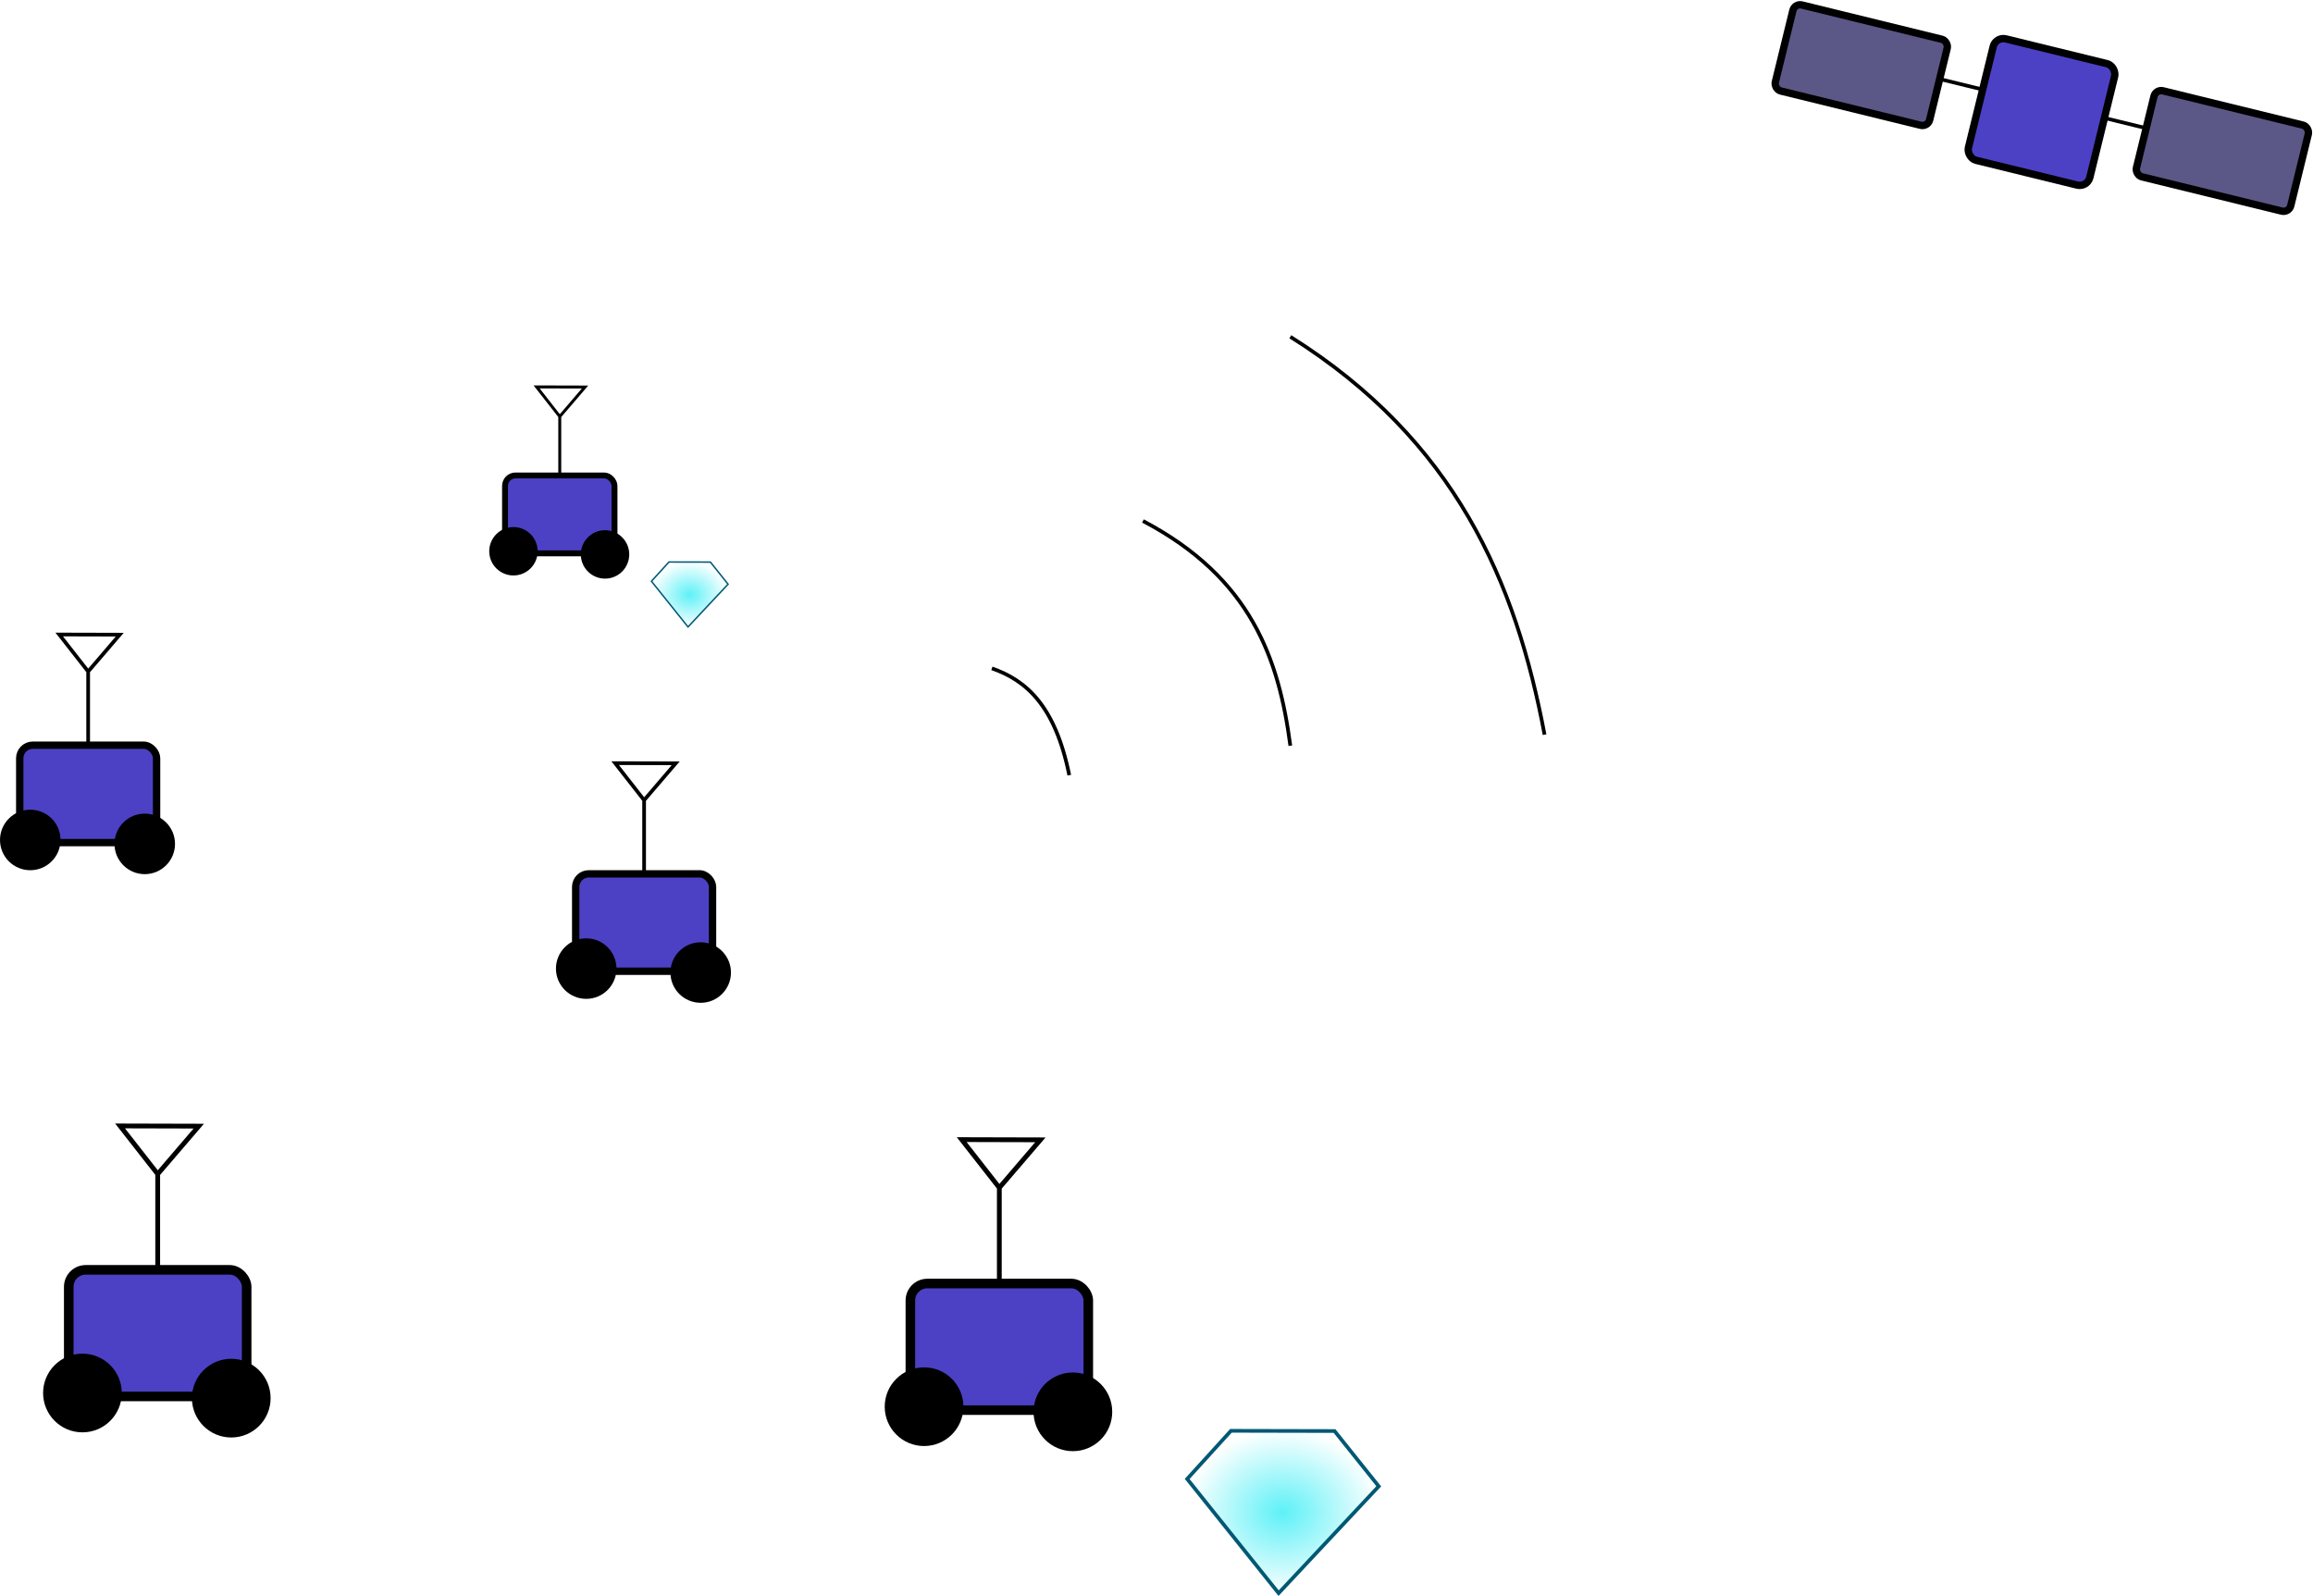 <?xml version="1.0" encoding="UTF-8" standalone="no"?>
<!-- Created with Inkscape (http://www.inkscape.org/) -->

<svg
   xmlns:dc="http://purl.org/dc/elements/1.1/"
   xmlns:cc="http://creativecommons.org/ns#"
   xmlns:rdf="http://www.w3.org/1999/02/22-rdf-syntax-ns#"
   xmlns:svg="http://www.w3.org/2000/svg"
   xmlns="http://www.w3.org/2000/svg"
   xmlns:xlink="http://www.w3.org/1999/xlink"
   xmlns:sodipodi="http://sodipodi.sourceforge.net/DTD/sodipodi-0.dtd"
   xmlns:inkscape="http://www.inkscape.org/namespaces/inkscape"
   width="177.173mm"
   height="122.247mm"
   viewBox="0 0 627.78 433.16"
   id="svg6944"
   version="1.1"
   inkscape:version="0.91 r13725"
   sodipodi:docname="diamond-robots.svg">
  <defs
     id="defs6946">
    <linearGradient
       inkscape:collect="always"
       id="linearGradient7625">
      <stop
         style="stop-color:#5df1f7;stop-opacity:1;"
         offset="0"
         id="stop7627" />
      <stop
         style="stop-color:#5df1f7;stop-opacity:0;"
         offset="1"
         id="stop7629" />
    </linearGradient>
    <radialGradient
       inkscape:collect="always"
       xlink:href="#linearGradient7625"
       id="radialGradient7631"
       cx="419.002"
       cy="441.463"
       fx="419.002"
       fy="441.463"
       r="26.659"
       gradientTransform="matrix(1,0,0,0.85,0,66.189)"
       gradientUnits="userSpaceOnUse" />
    <radialGradient
       inkscape:collect="always"
       xlink:href="#linearGradient7625"
       id="radialGradient7631-6"
       cx="419.002"
       cy="441.463"
       fx="419.002"
       fy="441.463"
       r="26.659"
       gradientTransform="matrix(0.4,0,0,0.34,90.399,42.253)"
       gradientUnits="userSpaceOnUse" />
  </defs>
  <sodipodi:namedview
     id="base"
     pagecolor="#ffffff"
     bordercolor="#666666"
     borderopacity="1.0"
     inkscape:pageopacity="0.0"
     inkscape:pageshadow="2"
     inkscape:zoom="1"
     inkscape:cx="363.43541"
     inkscape:cy="221.96972"
     inkscape:document-units="px"
     inkscape:current-layer="layer1"
     showgrid="false"
     fit-margin-top="0"
     fit-margin-left="0"
     fit-margin-right="0"
     fit-margin-bottom="0"
     inkscape:window-width="1570"
     inkscape:window-height="875"
     inkscape:window-x="30"
     inkscape:window-y="0"
     inkscape:window-maximized="1" />
  <g
     inkscape:label="Layer 1"
     inkscape:groupmode="layer"
     id="layer1"
     transform="translate(-70.786,-30.965)">
    <rect
       style="fill:#4c41c5;fill-opacity:1;stroke:#000000;stroke-width:2;stroke-linecap:butt;stroke-linejoin:bevel;stroke-miterlimit:4;stroke-dasharray:none;stroke-dashoffset:0;stroke-opacity:1"
       id="rect7492"
       width="37.143"
       height="26.429"
       x="76.143"
       y="233.219"
       ry="3.543" />
    <circle
       style="fill:#000000;fill-opacity:1;stroke:none;stroke-width:2;stroke-linecap:butt;stroke-linejoin:bevel;stroke-miterlimit:4;stroke-dasharray:none;stroke-dashoffset:0;stroke-opacity:1"
       id="path7494"
       cx="110.071"
       cy="260.005"
       r="8.214" />
    <circle
       style="fill:#000000;fill-opacity:1;stroke:none;stroke-width:2;stroke-linecap:butt;stroke-linejoin:bevel;stroke-miterlimit:4;stroke-dasharray:none;stroke-dashoffset:0;stroke-opacity:1"
       id="path7494-5"
       cx="79"
       cy="258.934"
       r="8.214" />
    <path
       style="fill:none;fill-rule:evenodd;stroke:#000000;stroke-width:1px;stroke-linecap:butt;stroke-linejoin:miter;stroke-opacity:1"
       d="m 94.714,233.053 0,-19.834 8.571,-10 -16.429,-0.043 7.857,10.043 0,0"
       id="path7511"
       inkscape:connector-curvature="0"
       sodipodi:nodetypes="cccccc" />
    <rect
       style="fill:#4c41c5;fill-opacity:1;stroke:#000000;stroke-width:2.6;stroke-linecap:butt;stroke-linejoin:bevel;stroke-miterlimit:4;stroke-dasharray:none;stroke-dashoffset:0;stroke-opacity:1"
       id="rect7492-9"
       width="48.286"
       height="34.357"
       x="89.446"
       y="375.61"
       ry="4.606" />
    <circle
       style="fill:#000000;fill-opacity:1;stroke:none;stroke-width:2;stroke-linecap:butt;stroke-linejoin:bevel;stroke-miterlimit:4;stroke-dasharray:none;stroke-dashoffset:0;stroke-opacity:1"
       id="path7494-2"
       cx="133.554"
       cy="410.431"
       r="10.679" />
    <circle
       style="fill:#000000;fill-opacity:1;stroke:none;stroke-width:2;stroke-linecap:butt;stroke-linejoin:bevel;stroke-miterlimit:4;stroke-dasharray:none;stroke-dashoffset:0;stroke-opacity:1"
       id="path7494-5-2"
       cx="93.161"
       cy="409.039"
       r="10.679" />
    <path
       style="fill:none;fill-rule:evenodd;stroke:#000000;stroke-width:1.3px;stroke-linecap:butt;stroke-linejoin:miter;stroke-opacity:1"
       d="m 113.589,375.394 0,-25.784 11.143,-13 -21.357,-0.056 10.214,13.056 0,0"
       id="path7511-8"
       inkscape:connector-curvature="0"
       sodipodi:nodetypes="cccccc" />
    <rect
       style="fill:#4c41c5;fill-opacity:1;stroke:#000000;stroke-width:2.6;stroke-linecap:butt;stroke-linejoin:bevel;stroke-miterlimit:4;stroke-dasharray:none;stroke-dashoffset:0;stroke-opacity:1"
       id="rect7492-97"
       width="48.286"
       height="34.357"
       x="317.875"
       y="379.324"
       ry="4.606" />
    <circle
       style="fill:#000000;fill-opacity:1;stroke:none;stroke-width:2;stroke-linecap:butt;stroke-linejoin:bevel;stroke-miterlimit:4;stroke-dasharray:none;stroke-dashoffset:0;stroke-opacity:1"
       id="path7494-3"
       cx="361.982"
       cy="414.146"
       r="10.679" />
    <circle
       style="fill:#000000;fill-opacity:1;stroke:none;stroke-width:2;stroke-linecap:butt;stroke-linejoin:bevel;stroke-miterlimit:4;stroke-dasharray:none;stroke-dashoffset:0;stroke-opacity:1"
       id="path7494-5-6"
       cx="321.589"
       cy="412.753"
       r="10.679" />
    <path
       style="fill:none;fill-rule:evenodd;stroke:#000000;stroke-width:1.3px;stroke-linecap:butt;stroke-linejoin:miter;stroke-opacity:1"
       d="m 342.018,379.109 0,-25.784 11.143,-13 -21.357,-0.056 10.214,13.056 0,0"
       id="path7511-1"
       inkscape:connector-curvature="0"
       sodipodi:nodetypes="cccccc" />
    <rect
       style="fill:#4c41c5;fill-opacity:1;stroke:#000000;stroke-width:1.6;stroke-linecap:butt;stroke-linejoin:bevel;stroke-miterlimit:4;stroke-dasharray:none;stroke-dashoffset:0;stroke-opacity:1"
       id="rect7492-2"
       width="29.714"
       height="21.143"
       x="207.857"
       y="160.009"
       ry="2.835" />
    <circle
       style="fill:#000000;fill-opacity:1;stroke:none;stroke-width:2;stroke-linecap:butt;stroke-linejoin:bevel;stroke-miterlimit:4;stroke-dasharray:none;stroke-dashoffset:0;stroke-opacity:1"
       id="path7494-9"
       cx="235"
       cy="181.438"
       r="6.571" />
    <circle
       style="fill:#000000;fill-opacity:1;stroke:none;stroke-width:2;stroke-linecap:butt;stroke-linejoin:bevel;stroke-miterlimit:4;stroke-dasharray:none;stroke-dashoffset:0;stroke-opacity:1"
       id="path7494-5-3"
       cx="210.143"
       cy="180.581"
       r="6.571" />
    <path
       style="fill:none;fill-rule:evenodd;stroke:#000000;stroke-width:0.8px;stroke-linecap:butt;stroke-linejoin:miter;stroke-opacity:1"
       d="m 222.714,159.876 0,-15.867 6.857,-8 -13.143,-0.035 6.286,8.035 0,0"
       id="path7511-19"
       inkscape:connector-curvature="0"
       sodipodi:nodetypes="cccccc" />
    <rect
       style="fill:#4c41c5;fill-opacity:1;stroke:#000000;stroke-width:2;stroke-linecap:butt;stroke-linejoin:bevel;stroke-miterlimit:4;stroke-dasharray:none;stroke-dashoffset:0;stroke-opacity:1"
       id="rect7492-4"
       width="37.143"
       height="26.429"
       x="227.036"
       y="268.135"
       ry="3.543" />
    <circle
       style="fill:#000000;fill-opacity:1;stroke:none;stroke-width:2;stroke-linecap:butt;stroke-linejoin:bevel;stroke-miterlimit:4;stroke-dasharray:none;stroke-dashoffset:0;stroke-opacity:1"
       id="path7494-7"
       cx="260.964"
       cy="294.921"
       r="8.214" />
    <circle
       style="fill:#000000;fill-opacity:1;stroke:none;stroke-width:2;stroke-linecap:butt;stroke-linejoin:bevel;stroke-miterlimit:4;stroke-dasharray:none;stroke-dashoffset:0;stroke-opacity:1"
       id="path7494-5-8"
       cx="229.893"
       cy="293.849"
       r="8.214" />
    <path
       style="fill:none;fill-rule:evenodd;stroke:#000000;stroke-width:1px;stroke-linecap:butt;stroke-linejoin:miter;stroke-opacity:1"
       d="m 245.607,267.969 0,-19.834 8.571,-10 -16.429,-0.043 7.857,10.043 0,0"
       id="path7511-4"
       inkscape:connector-curvature="0"
       sodipodi:nodetypes="cccccc" />
    <rect
       style="fill:#4c41c5;fill-opacity:1;stroke:#000000;stroke-width:2;stroke-linecap:butt;stroke-linejoin:bevel;stroke-miterlimit:4;stroke-dasharray:none;stroke-dashoffset:0;stroke-opacity:1"
       id="rect7573"
       width="33.941"
       height="33.941"
       x="604.715"
       y="-106.158"
       ry="2.835"
       transform="matrix(0.971,0.238,-0.238,0.971,0,0)" />
    <rect
       style="fill:#5b5787;fill-opacity:1;stroke:#000000;stroke-width:2;stroke-linecap:butt;stroke-linejoin:bevel;stroke-miterlimit:4;stroke-dasharray:none;stroke-dashoffset:0;stroke-opacity:1"
       id="rect7573-5"
       width="43.134"
       height="24.042"
       x="549.561"
       y="-101.915"
       ry="2.008"
       transform="matrix(0.971,0.238,-0.238,0.971,0,0)" />
    <rect
       style="fill:#5b5787;fill-opacity:1;stroke:#000000;stroke-width:2;stroke-linecap:butt;stroke-linejoin:bevel;stroke-miterlimit:4;stroke-dasharray:none;stroke-dashoffset:0;stroke-opacity:1"
       id="rect7573-5-3"
       width="43.134"
       height="24.042"
       x="650.324"
       y="-102.622"
       ry="2.008"
       transform="matrix(0.971,0.238,-0.238,0.971,0,0)" />
    <path
       style="fill:none;fill-rule:evenodd;stroke:#000000;stroke-width:1px;stroke-linecap:butt;stroke-linejoin:miter;stroke-opacity:1"
       d="m 598.023,52.605 10.99,2.687"
       id="path7611"
       inkscape:connector-curvature="0"
       sodipodi:nodetypes="cc" />
    <path
       style="fill:none;fill-rule:evenodd;stroke:#000000;stroke-width:1px;stroke-linecap:butt;stroke-linejoin:miter;stroke-opacity:1"
       d="m 642.066,63.011 11.677,2.855"
       id="path7613"
       inkscape:connector-curvature="0" />
    <path
       style="fill:none;fill-rule:evenodd;stroke:#000000;stroke-width:1px;stroke-linecap:butt;stroke-linejoin:miter;stroke-opacity:1"
       d="m 340,212.362 c 9.151,3.213 17.142,9.907 21,29"
       id="path7617"
       inkscape:connector-curvature="0"
       sodipodi:nodetypes="cc" />
    <path
       style="fill:none;fill-rule:evenodd;stroke:#000000;stroke-width:1px;stroke-linecap:butt;stroke-linejoin:miter;stroke-opacity:1"
       d="m 381,172.362 c 29.476,15.49 36.903,37.596 40,61"
       id="path7619"
       inkscape:connector-curvature="0"
       sodipodi:nodetypes="cc" />
    <path
       style="fill:none;fill-rule:evenodd;stroke:#000000;stroke-width:1px;stroke-linecap:butt;stroke-linejoin:miter;stroke-opacity:1"
       d="m 421,122.362 c 44.875,28.187 61.2,66.571 69,108"
       id="path7621"
       inkscape:connector-curvature="0"
       sodipodi:nodetypes="cc" />
    <path
       style="fill:url(#radialGradient7631);fill-opacity:1;fill-rule:evenodd;stroke:#005873;stroke-width:1px;stroke-linecap:butt;stroke-linejoin:miter;stroke-opacity:1"
       d="m 393,432.362 11.879,-13.061 28.121,0.061 12,15 -27.182,29 z"
       id="path7623"
       inkscape:connector-curvature="0"
       sodipodi:nodetypes="cccccc" />
    <path
       style="fill:url(#radialGradient7631-6);fill-opacity:1;fill-rule:evenodd;stroke:#005873;stroke-width:0.4px;stroke-linecap:butt;stroke-linejoin:miter;stroke-opacity:1"
       d="m 247.599,188.722 4.751,-5.224 11.249,0.024 4.8,6 -10.873,11.6 z"
       id="path7623-6"
       inkscape:connector-curvature="0"
       sodipodi:nodetypes="cccccc" />
  </g>
</svg>
